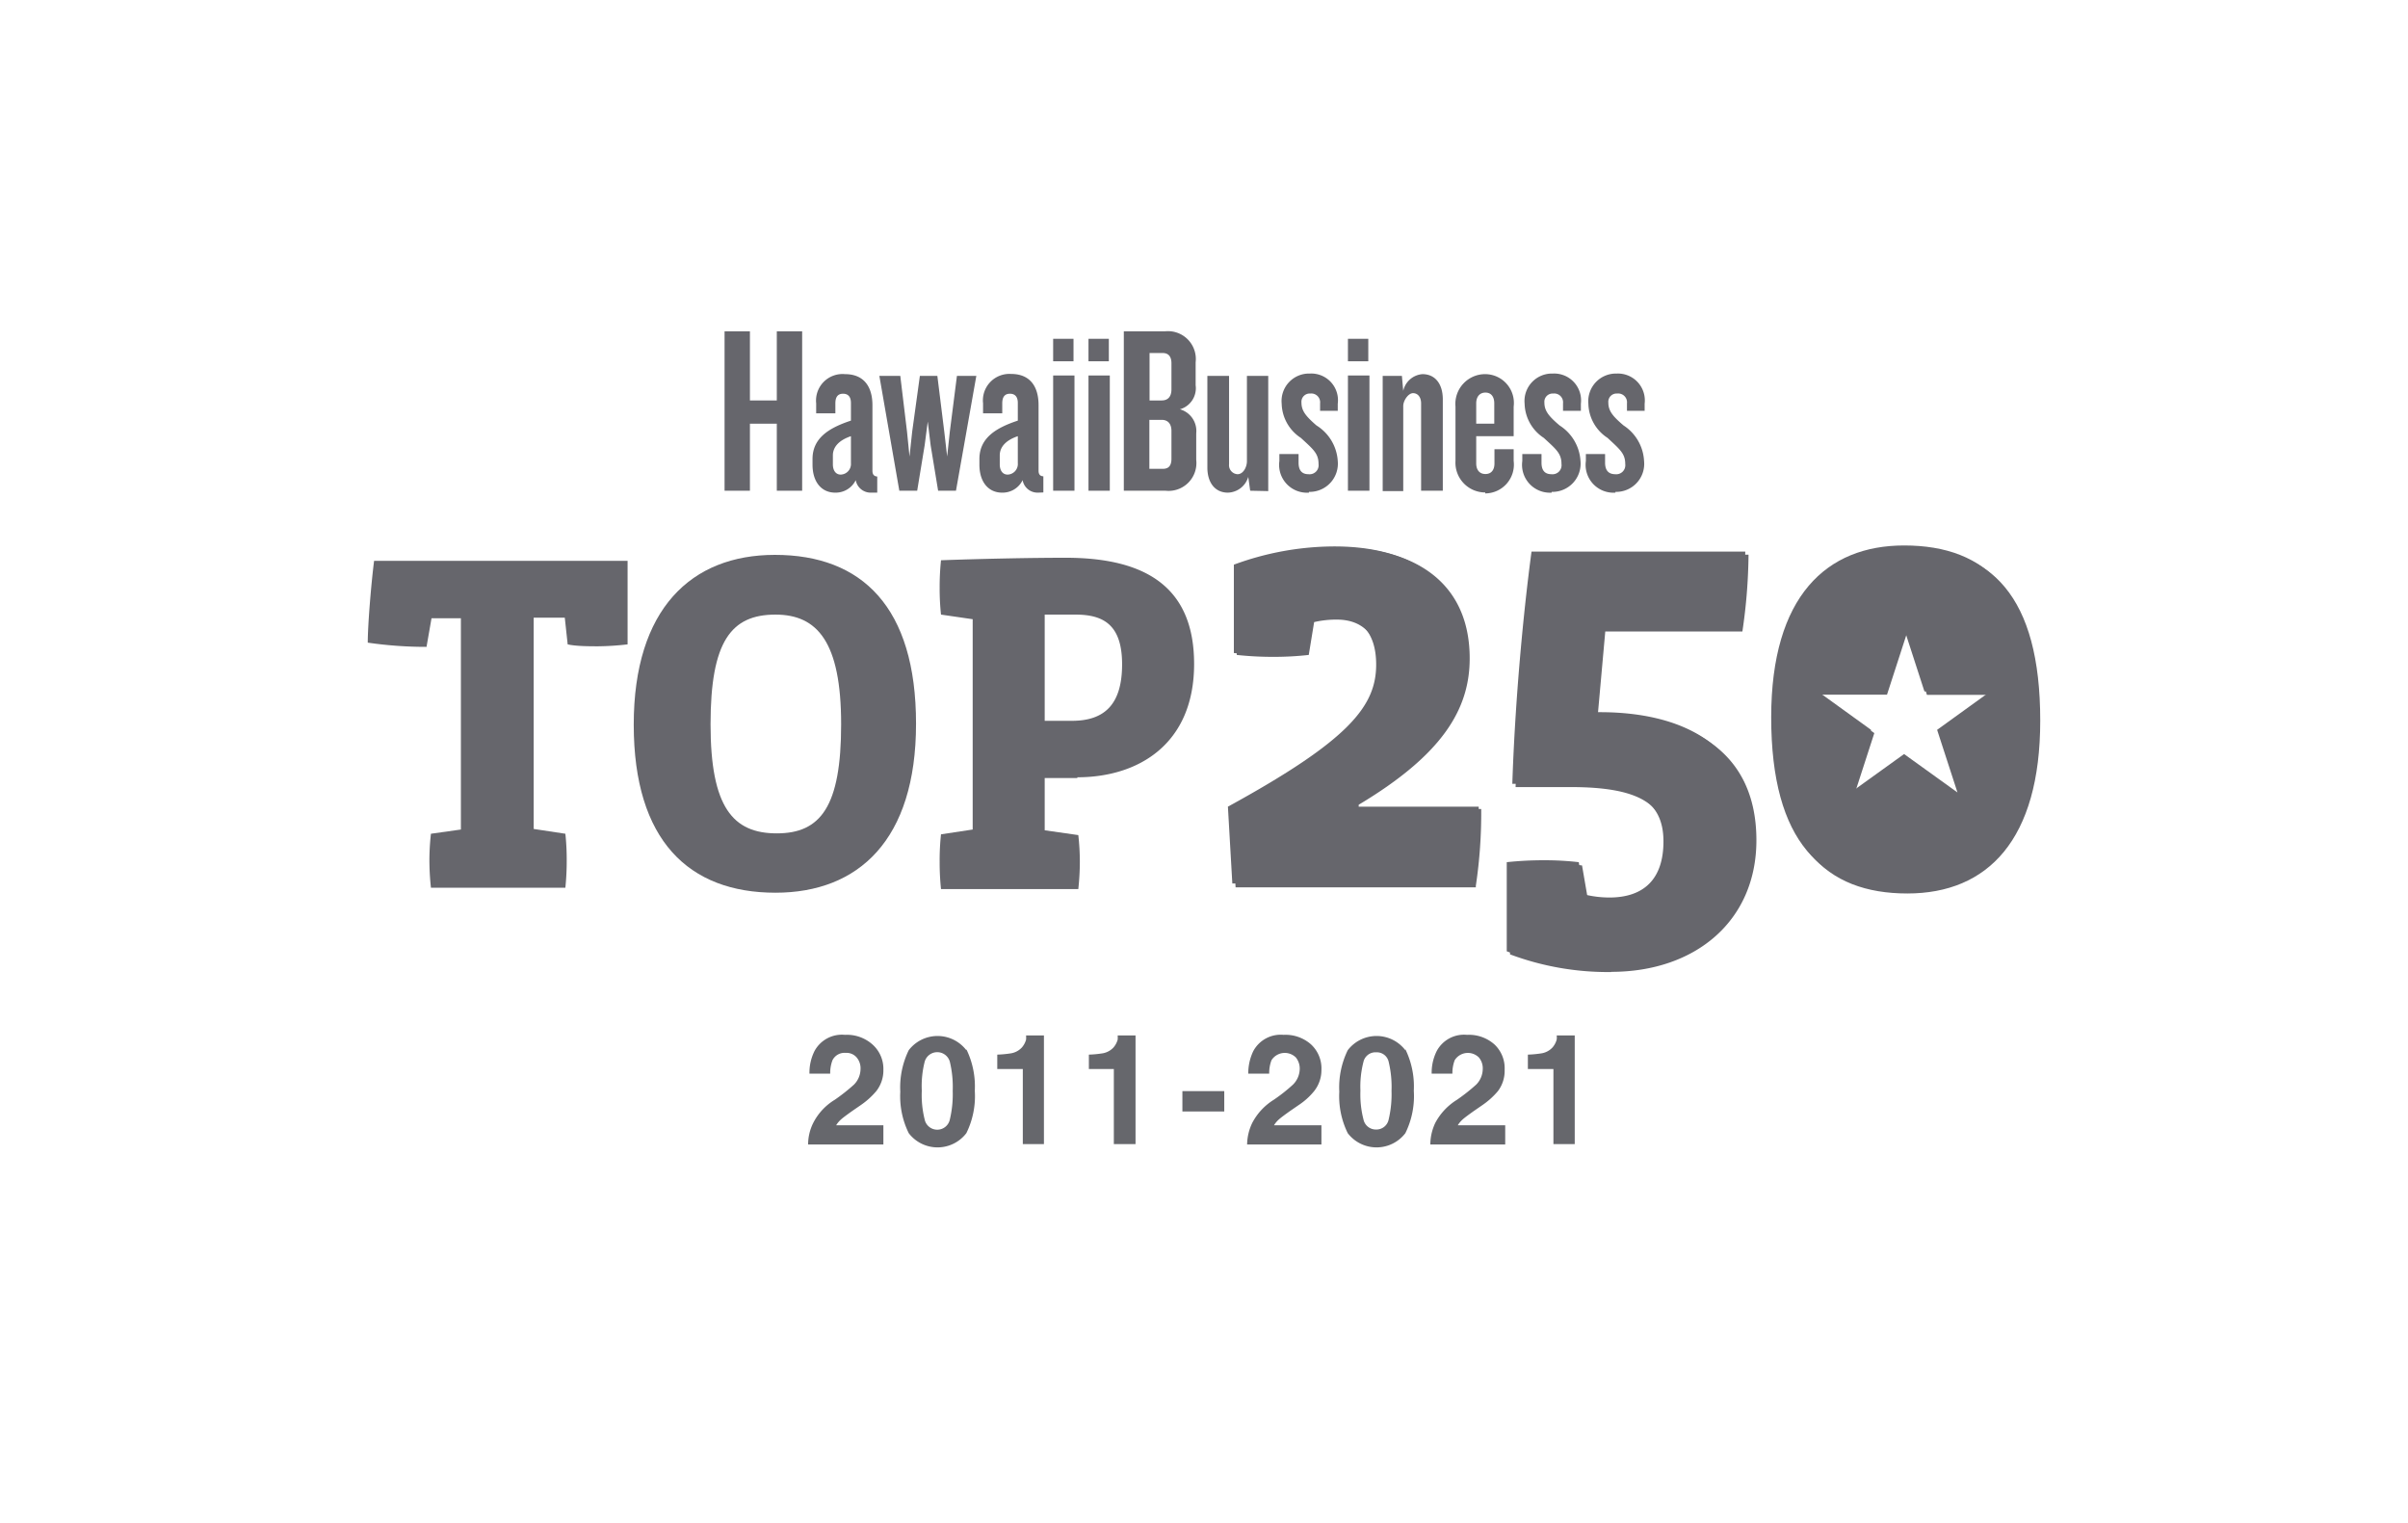 <svg id="Layer_1" data-name="Layer 1" xmlns="http://www.w3.org/2000/svg" viewBox="0 0 125.39 79.3"><defs><style>.cls-1{fill:#66666c;}.cls-2{fill:#66676c;}</style></defs><path class="cls-1" d="M76.85,46.2H64.34l-.23-4c6.32-3.46,7.72-5.24,7.72-7.4,0-1.71-.86-2.54-2.22-2.54a5.15,5.15,0,0,0-1.18.13l-.28,1.71a16.21,16.21,0,0,1-1.84.1,17.46,17.46,0,0,1-1.91-.1v-4.6a15.15,15.15,0,0,1,5.24-1c4.09,0,6.89,1.87,6.89,5.78,0,2.63-1.4,5-5.78,7.62v.22h6.38a25.5,25.5,0,0,1-.28,4Z"/><path class="cls-1" d="M83.9,50.61a14.58,14.58,0,0,1-5.27-.92V45.06a18,18,0,0,1,1.94-.1,15.32,15.32,0,0,1,1.81.1l.29,1.68a6.09,6.09,0,0,0,1.3.16c1.84,0,2.82-1,2.82-2.92,0-2.13-1.46-3-5-3H78.92c.13-4.06.54-8.67,1-12.1H91.05a28.61,28.61,0,0,1-.32,4H83.59l-.39,4.35h.32c4.16,0,7.94,1.62,7.94,6.52,0,4.19-3.17,6.85-7.56,6.85Z"/><path class="cls-1" d="M98.26,36.17H94.83l2.77,2-1.06,3.27,2.78-2,2.78,2L101,38.18l2.77-2h-3.43L99.32,32.9l-1.06,3.27Zm1.06,10.35c-4.26,0-6.92-2.48-6.92-9,0-6.32,2.89-9,6.92-9,4.35,0,6.92,2.51,6.92,9,0,6.2-2.73,9-6.92,9Z"/><path class="cls-1" d="M32.68,33.55a14.55,14.55,0,0,1-1.52.1c-.43,0-1.17,0-1.6-.1l-.15-1.39H27.79v11l1.65.25a12.56,12.56,0,0,1,.07,1.39,13.5,13.5,0,0,1-.07,1.42h-7a13.52,13.52,0,0,1-.08-1.42,12.52,12.52,0,0,1,.08-1.39L24,43.19v-11H22.47l-.26,1.49a21,21,0,0,1-3.06-.22c0-.89.17-3,.33-4.26h13.2v4.38Z"/><path class="cls-1" d="M40.38,32C38.08,32,37,33.38,37,37.71s1.17,5.68,3.45,5.68S43.8,42,43.8,37.71,42.56,32,40.38,32Zm0,14.48c-4.51,0-7.38-2.72-7.38-8.75s3-8.84,7.35-8.84c4.54,0,7.35,2.73,7.35,8.79s-3,8.8-7.32,8.8Z"/><path class="cls-1" d="M56,32c-.64,0-1.17,0-1.6,0v5.53h1.42c1.7,0,2.61-.86,2.61-2.94S57.44,32,56,32Zm.1,8.51h-1.7v2.72l1.75.25a12.52,12.52,0,0,1,.08,1.39,13.52,13.52,0,0,1-.08,1.42H49a13.5,13.5,0,0,1-.07-1.42A12.56,12.56,0,0,1,49,43.44l1.65-.25V32.24L49,32a12.56,12.56,0,0,1-.07-1.39A13.5,13.5,0,0,1,49,29.17c2.23-.08,4.72-.13,6.49-.13,4.16,0,6.69,1.52,6.69,5.53,0,4.18-2.91,5.9-6.08,5.9Z"/><path class="cls-1" d="M76.68,46H64.17l-.23-4c6.32-3.46,7.72-5.24,7.72-7.4,0-1.71-.86-2.54-2.22-2.54a5.78,5.78,0,0,0-1.18.13L68,34a16.21,16.21,0,0,1-1.84.1,17.46,17.46,0,0,1-1.91-.1v-4.6a15.19,15.19,0,0,1,5.24-.95c4.1,0,6.89,1.87,6.89,5.78,0,2.63-1.4,5-5.78,7.62V42H77a25.55,25.55,0,0,1-.29,4Z"/><path class="cls-1" d="M83.73,50.44a14.79,14.79,0,0,1-5.27-.91V44.89a18,18,0,0,1,1.94-.1,15.32,15.32,0,0,1,1.81.1l.29,1.68a5.51,5.51,0,0,0,1.3.16c1.84,0,2.82-1,2.82-2.92,0-2.13-1.46-3-5-3H78.75c.13-4.06.54-8.66,1-12.09H90.88a28.59,28.59,0,0,1-.32,4H83.42L83,37.08h.31c4.16,0,7.94,1.62,7.94,6.51,0,4.19-3.17,6.85-7.56,6.85Z"/><path class="cls-1" d="M98.09,36H94.66l2.77,2-1.06,3.26,2.78-2,2.78,2L100.87,38l2.77-2h-3.43l-1.06-3.27L98.09,36Zm1.06,10.35c-4.26,0-6.92-2.48-6.92-9,0-6.32,2.89-8.95,6.92-8.95,4.35,0,6.92,2.51,6.92,9,0,6.2-2.73,9-6.92,9Z"/><polygon class="cls-1" points="40.45 25.55 40.45 22.06 39.05 22.06 39.05 25.55 37.73 25.55 37.73 17.25 39.05 17.25 39.05 20.85 40.45 20.85 40.45 17.25 41.77 17.25 41.77 25.55 40.45 25.55 40.45 25.55"/><path class="cls-1" d="M44.31,22.71c-.62.21-.94.56-.94,1v.47c0,.3.14.53.41.53a.55.55,0,0,0,.53-.59V22.71Zm1.06,2.94a.79.79,0,0,1-.81-.65,1.16,1.16,0,0,1-1.07.65c-.7,0-1.18-.54-1.18-1.46V23.9c0-1.09.85-1.62,2-2v-.92c0-.3-.13-.48-.41-.48s-.4.18-.4.5v.52h-1V21A1.38,1.38,0,0,1,44,19.48c1,0,1.43.67,1.43,1.62v3.41c0,.19.08.29.25.3v.84Z"/><polygon class="cls-1" points="49.78 25.55 48.85 25.55 48.46 23.18 48.31 21.95 48.15 23.18 47.76 25.55 46.83 25.55 45.79 19.57 46.88 19.57 47.23 22.47 47.36 23.77 47.5 22.47 47.9 19.57 48.81 19.57 49.17 22.47 49.32 23.77 49.46 22.47 49.83 19.57 50.84 19.57 49.78 25.55 49.78 25.55"/><path class="cls-1" d="M53,22.71c-.62.21-.94.56-.94,1v.47c0,.3.14.53.41.53a.55.55,0,0,0,.53-.59V22.71Zm1.06,2.94a.79.79,0,0,1-.81-.65,1.16,1.16,0,0,1-1.07.65c-.7,0-1.18-.54-1.18-1.46V23.9c0-1.09.85-1.62,2-2v-.92c0-.3-.13-.48-.41-.48s-.4.18-.4.5v.52h-1V21a1.38,1.38,0,0,1,1.46-1.53c1,0,1.43.67,1.43,1.62v3.41c0,.19.07.29.25.3v.84Z"/><path class="cls-1" d="M54.84,18.81V17.64H55.9v1.17Zm0,6.74v-6h1.11v6Z"/><path class="cls-1" d="M56.68,18.81V17.64h1.06v1.17Zm0,6.74v-6h1.11v6Z"/><path class="cls-1" d="M61,22.44c0-.37-.18-.58-.51-.58h-.64v2.55h.7c.32,0,.45-.18.45-.53V22.44Zm0-3.52c0-.35-.15-.54-.46-.54h-.68v2.47h.63c.32,0,.51-.19.51-.58V18.92Zm-.3,6.63H58.52v-8.3h2.15a1.45,1.45,0,0,1,1.59,1.61v1.2a1.14,1.14,0,0,1-.82,1.25,1.17,1.17,0,0,1,.85,1.25v1.38a1.45,1.45,0,0,1-1.6,1.61Z"/><path class="cls-1" d="M65.1,25.55,65,24.83a1.14,1.14,0,0,1-1.06.82c-.68,0-1.07-.53-1.07-1.31V19.57H64v4.6a.47.47,0,0,0,.44.52c.31,0,.49-.39.49-.67V19.57h1.11v6Z"/><path class="cls-1" d="M68.16,25.65A1.45,1.45,0,0,1,66.62,24v-.36h1v.45c0,.41.18.6.52.6a.47.47,0,0,0,.52-.53c0-.55-.27-.76-.92-1.36a2.19,2.19,0,0,1-1-1.78,1.43,1.43,0,0,1,1.47-1.57,1.39,1.39,0,0,1,1.45,1.57v.37h-.92V21a.46.46,0,0,0-.51-.51.43.43,0,0,0-.46.47c0,.44.24.72.78,1.19A2.35,2.35,0,0,1,69.66,24a1.47,1.47,0,0,1-1.5,1.61Z"/><path class="cls-1" d="M70.19,18.81V17.64h1.06v1.17Zm0,6.74v-6h1.12v6Z"/><path class="cls-1" d="M74,25.55V21c0-.32-.17-.53-.42-.53s-.51.39-.51.67v4.43H72v-6h1l.07.78a1.11,1.11,0,0,1,1-.87c.67,0,1.06.52,1.06,1.31v4.76Z"/><path class="cls-1" d="M77.81,21c0-.33-.15-.56-.46-.56s-.48.23-.48.56v1.06h.94V21Zm-.47,4.64A1.55,1.55,0,0,1,75.79,24V21.17a1.55,1.55,0,0,1,1.55-1.69,1.5,1.5,0,0,1,1.48,1.69v1.54H76.87v1.42c0,.32.16.55.48.55s.47-.23.47-.55v-.74h1V24a1.5,1.5,0,0,1-1.48,1.69Z"/><path class="cls-1" d="M80.8,25.65A1.45,1.45,0,0,1,79.27,24v-.36h1v.45c0,.41.18.6.52.6a.47.47,0,0,0,.52-.53c0-.55-.27-.76-.92-1.36a2.19,2.19,0,0,1-1-1.78,1.43,1.43,0,0,1,1.47-1.57,1.4,1.4,0,0,1,1.46,1.57v.37h-.93V21a.46.46,0,0,0-.51-.51.43.43,0,0,0-.46.47c0,.44.24.72.79,1.19A2.36,2.36,0,0,1,82.3,24a1.47,1.47,0,0,1-1.5,1.61Z"/><path class="cls-1" d="M84.12,25.65A1.45,1.45,0,0,1,82.58,24v-.36h1v.45c0,.41.19.6.53.6a.47.47,0,0,0,.52-.53c0-.55-.28-.76-.92-1.36a2.18,2.18,0,0,1-1-1.78,1.44,1.44,0,0,1,1.48-1.57,1.4,1.4,0,0,1,1.45,1.57v.37h-.92V21a.46.46,0,0,0-.51-.51.43.43,0,0,0-.46.47c0,.44.24.72.79,1.19A2.35,2.35,0,0,1,85.61,24a1.46,1.46,0,0,1-1.49,1.61Z"/><path class="cls-2" d="M42.35,58.46a3,3,0,0,1,1.12-1.2,9.8,9.8,0,0,0,1-.79,1.17,1.17,0,0,0,.34-.81.87.87,0,0,0-.2-.6.69.69,0,0,0-.57-.24.7.7,0,0,0-.69.38,1.88,1.88,0,0,0-.12.7H42.15a2.53,2.53,0,0,1,.26-1.17A1.62,1.62,0,0,1,44,53.88a2,2,0,0,1,1.43.5A1.7,1.7,0,0,1,46,55.7a1.75,1.75,0,0,1-.37,1.11,4.05,4.05,0,0,1-.81.73l-.45.31c-.28.2-.47.34-.57.43a1.3,1.3,0,0,0-.26.31H46v1H42.08A2.53,2.53,0,0,1,42.35,58.46Z"/><path class="cls-2" d="M50.32,54.63a4.41,4.41,0,0,1,.44,2.16A4.36,4.36,0,0,1,50.32,59a1.89,1.89,0,0,1-3,0,4.36,4.36,0,0,1-.44-2.16,4.41,4.41,0,0,1,.44-2.16,1.89,1.89,0,0,1,3,0Zm-2.17,3.66a.67.67,0,0,0,1.31,0,5.71,5.71,0,0,0,.15-1.5,5.59,5.59,0,0,0-.15-1.51.68.68,0,0,0-1.31,0A5.14,5.14,0,0,0,48,56.79,5.24,5.24,0,0,0,48.15,58.29Z"/><path class="cls-2" d="M51.93,55.66v-.75a5.71,5.71,0,0,0,.73-.07,1,1,0,0,0,.55-.3,1.06,1.06,0,0,0,.22-.41,1.51,1.51,0,0,0,0-.22h.93v5.66H53.26V55.66Z"/><path class="cls-2" d="M56.7,55.66v-.75a5.71,5.71,0,0,0,.73-.07,1,1,0,0,0,.55-.3,1.06,1.06,0,0,0,.22-.41,1.51,1.51,0,0,0,0-.22h.93v5.66H58V55.66Z"/><path class="cls-2" d="M61.57,56.81h2.18v1.06H61.57Z"/><path class="cls-2" d="M65.21,58.46a3.12,3.12,0,0,1,1.12-1.2,8.74,8.74,0,0,0,1-.79,1.18,1.18,0,0,0,.35-.81.92.92,0,0,0-.2-.6.82.82,0,0,0-1.27.14,1.88,1.88,0,0,0-.12.7H65a2.67,2.67,0,0,1,.26-1.17,1.62,1.62,0,0,1,1.58-.85,2,2,0,0,1,1.43.5,1.7,1.7,0,0,1,.54,1.32,1.76,1.76,0,0,1-.38,1.11,3.55,3.55,0,0,1-.81.73l-.45.31c-.28.2-.47.34-.57.43a1.3,1.3,0,0,0-.26.31h2.47v1H64.94A2.67,2.67,0,0,1,65.21,58.46Z"/><path class="cls-2" d="M73.18,54.63a4.41,4.41,0,0,1,.44,2.16A4.36,4.36,0,0,1,73.18,59a1.89,1.89,0,0,1-3,0,4.36,4.36,0,0,1-.44-2.16,4.41,4.41,0,0,1,.44-2.16,1.89,1.89,0,0,1,3,0ZM71,58.29a.66.66,0,0,0,.66.52.65.65,0,0,0,.65-.52,5.71,5.71,0,0,0,.15-1.5,5.59,5.59,0,0,0-.15-1.51.63.63,0,0,0-.65-.49.64.64,0,0,0-.66.49,5.14,5.14,0,0,0-.16,1.51A5.24,5.24,0,0,0,71,58.29Z"/><path class="cls-2" d="M74.74,58.46a3.16,3.16,0,0,1,1.13-1.2,9.8,9.8,0,0,0,1-.79,1.17,1.17,0,0,0,.34-.81.87.87,0,0,0-.2-.6.81.81,0,0,0-1.26.14,1.88,1.88,0,0,0-.12.7H74.55a2.53,2.53,0,0,1,.26-1.17,1.61,1.61,0,0,1,1.58-.85,2,2,0,0,1,1.43.5,1.7,1.7,0,0,1,.53,1.32A1.75,1.75,0,0,1,78,56.81a4.05,4.05,0,0,1-.81.73l-.45.31c-.28.2-.47.34-.57.43a1.3,1.3,0,0,0-.26.31h2.47v1H74.48A2.67,2.67,0,0,1,74.74,58.46Z"/><path class="cls-2" d="M79.56,55.66v-.75a5.71,5.71,0,0,0,.73-.07,1,1,0,0,0,.55-.3,1.06,1.06,0,0,0,.22-.41.79.79,0,0,0,0-.22H82v5.66H80.89V55.66Z"/></svg>